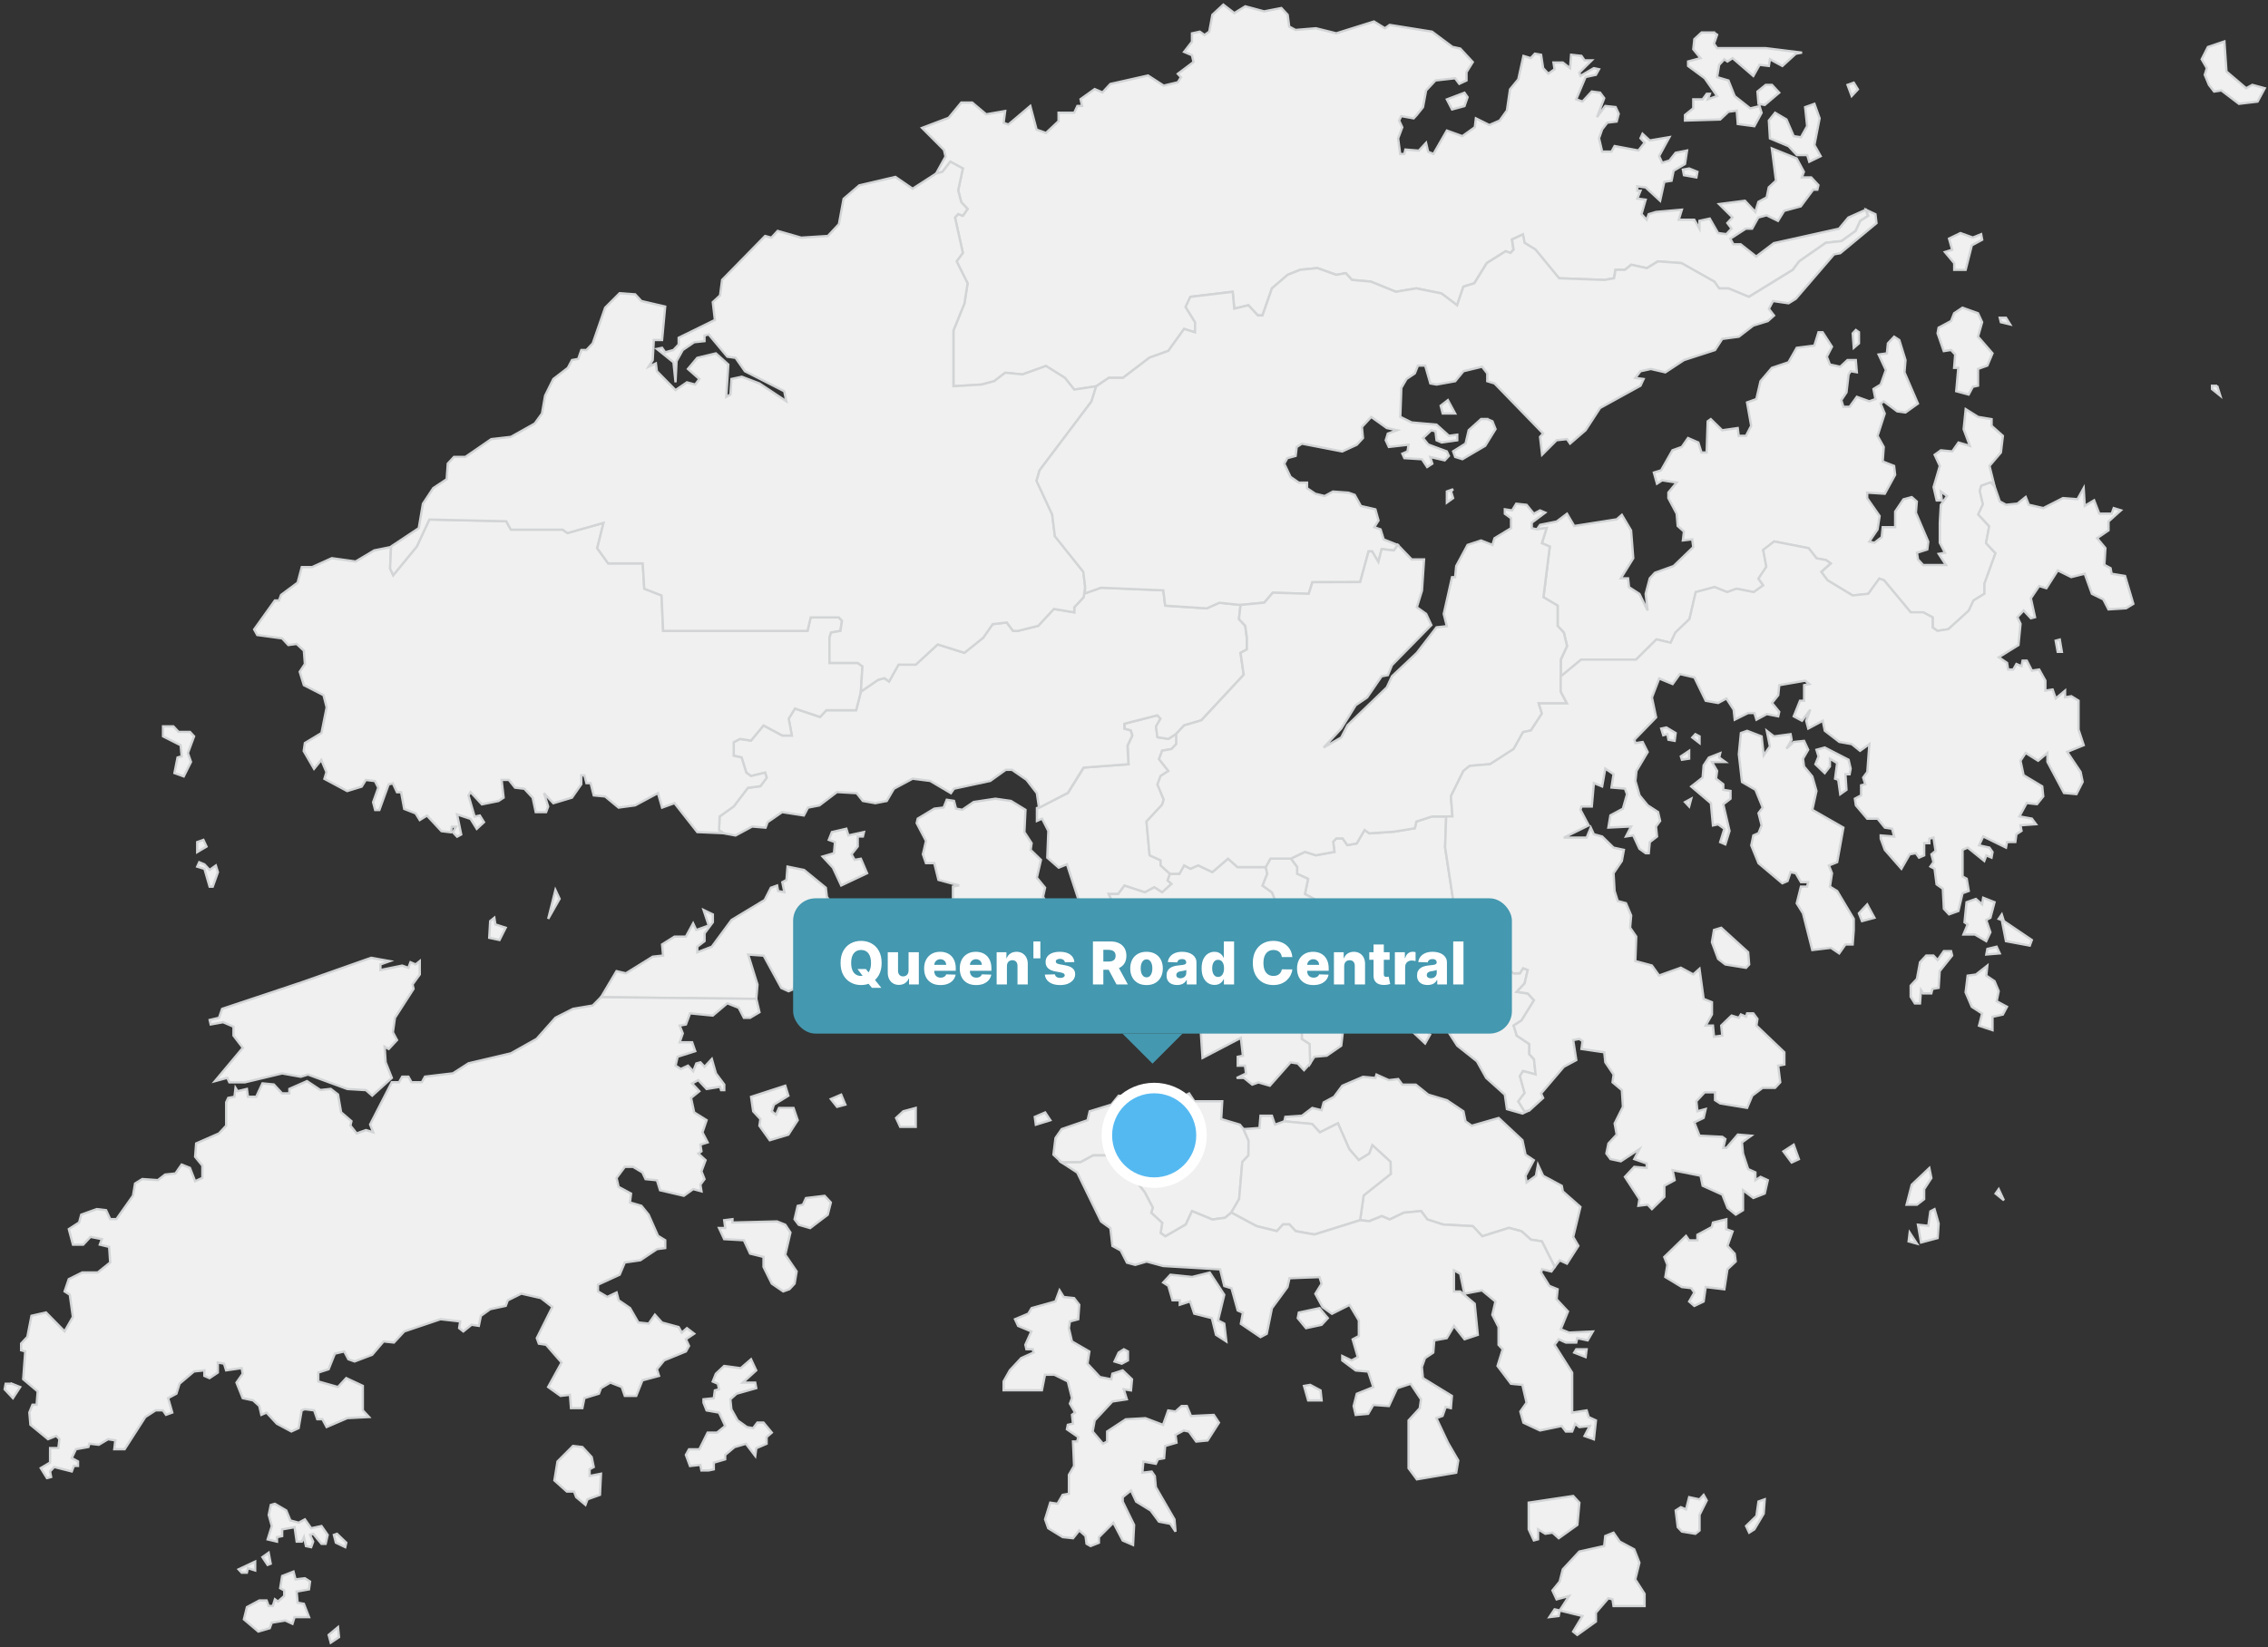 <svg width="490" height="356" viewBox="0 0 490 356" fill="none" xmlns="http://www.w3.org/2000/svg">
<rect x="0" y="0" width="490" height="356" fill="#333333" stroke="none"/>
<path d="M252.776 188.842L252.273 190.27L253.111 191.028L251.077 192.847L249.377 191.754L247.343 192.847L242.938 191.387L241.582 193.206H239.547L240.233 194.666L243.281 195.392L243.433 198.201L247.007 199.039L247.183 201.704L246.273 203.85L239.419 209.786L241.063 212.754L237.441 213.472L232.071 209.387L232.973 206.499L234.536 206.978L242.595 204.097L242.372 202.653L237.002 203.858L235.438 203.14L234.098 196.884L237.903 195.927L237.672 194.722L233.419 195.687L230.515 186.791L228.728 187.509L226.262 185.347L226.494 179.578L225.145 176.929L224.028 177.408V174.631L224.331 174.543L224.491 174.559L230.754 171.344L234.145 165.878L243.84 165.152L243.632 161.139L244.654 158.953L244.319 157.859L242.962 157.492V156.399L250.087 154.58L250.765 155.306L249.792 156.998L250.095 159.312L252.465 159.679L254.164 158.585V160.772L253.143 161.865L251.109 162.232L250.43 164.059L252.465 166.612L250.765 167.705L250.087 169.525L251.444 172.804L251.101 173.897L247.718 177.535L248.396 184.828L250.765 185.921V187.014L252.776 188.842ZM215.068 172.612L218.419 173.091L221.555 175.014L221.323 179.825L222.887 182.227L222.664 183.671L224.898 185.833L224.004 189.679L225.791 191.842L225.353 193.765L226.47 195.927L225.121 198.089L225.568 199.773L224.666 200.012L223.996 202.653L222.432 203.618L221.762 206.267H220.422L218.626 203.866L215.499 204.823L213.935 204.105L213.265 202.422L210.799 203.14L211.023 205.541L208.342 205.781L205.429 201.696L207.448 196.645L207.001 195.44L205.884 195.919L206.778 194.961L205.884 194.722V191.594L207.225 191.355L202.748 190.15L201.855 186.544H200.06L199.389 184.621L200.06 181.732L198.049 177.886L198.272 176.921L201.855 174.759L203.865 174.519L204.544 172.836L206.108 173.075L206.554 174.759L207.903 174.998L210.36 173.315L215.068 172.612Z" fill="#F0F0F0" stroke="#D2D4D5" stroke-width="0.5"/>
<path d="M313.799 198.677L306.681 199.77L304.312 197.583L302.612 198.317L299.221 197.95L296.508 196.857L291.083 200.504L287.356 198.317L286.335 199.411H284.979V197.583L283.965 197.224V194.304L281.931 193.211L282.609 189.932L280.239 188.839V187.378L278.883 185.559L281.931 184.099L284.308 184.833L288.306 184.099L288.035 181.913L288.713 181.187H290.069L291.083 182.639L293.117 182.28L294.817 179.36L295.83 180.094L301.256 179.727L305.668 178.993L306.003 177.54L309.394 176.447H312.442L312.211 183.134L314.086 195.373L313.799 198.677Z" fill="#F0F0F0" stroke="#D2D4D5" stroke-width="0.5"/>
<path d="M224.474 174.565L224.011 171.405L221.777 168.525L218.641 166.363H217.301L213.949 168.764L206.114 170.448L205.444 171.413L200.968 168.764L197.162 168.286L193.14 170.448L191.577 173.097L189.111 173.576L186.422 173.097L185.074 171.413L180.829 171.174L177.023 174.062L174.566 174.541L173.672 176.233L168.98 175.507L165.845 177.669L165.398 178.866L162.493 178.626L158.919 180.557L156.262 180.063L155.344 179.408L155.464 176.456L158.52 174.27L161.568 170.264L164.281 169.897L165.637 168.07L165.294 166.977L162.246 167.711L161.225 166.977L160.211 163.698L158.512 163.331V160.411L159.868 159.684L162.238 160.051L164.951 156.772L169.02 158.958H171.063L170.385 155.312L171.741 153.126L177.167 154.945L178.523 153.485H184.962L185.983 149.471L189.71 146.918L191.058 146.551L192.079 147.277L194.114 143.631H197.84L202.579 139.258L208.34 141.086L212.417 137.806L214.452 134.894L217.5 134.527L218.856 136.346H219.878L224.282 135.253L227.673 131.607L232.078 132.333V131.24L234.112 129.053L234.447 126.867L234.391 128.232L237.878 126.995L251.331 127.561L251.746 130.873L260.706 131.463L263.427 130.242L268.007 130.721L267.671 133.785L269.028 135.245L269.363 137.798V140.352L268.007 141.086L268.693 145.825L259.541 155.671L255.815 156.764L254.115 158.591L252.416 159.684L250.046 159.317L249.743 157.004L250.716 155.312L250.038 154.586L242.913 156.405V157.498L244.269 157.865L244.604 158.958L243.583 161.145L243.791 165.158L234.096 165.884L230.705 171.35L224.474 174.565ZM163.395 215.88L129.844 215.521L133.195 209.872L135.214 210.351L141.022 206.744L143.264 206.505L143.041 204.103L145.722 202.419H148.187L149.751 199.539L150.429 200.983L153.118 200.018L152.001 196.651L154.012 197.616V199.3L152.225 201.701V203.385L150.661 204.59V205.795L153.796 204.59L158.049 198.821L165.206 194.496L166.547 191.847L167.895 191.369L168.119 192.574L169.459 192.813L169.02 190.651L169.914 190.172L170.145 187.283L173.72 188.01L178.419 191.855L178.643 193.778L180.877 197.385L178.188 198.59L178.635 201.239L179.983 202.922L178.635 204.127L177.294 207.973L179.082 210.135L177.294 209.417L175.06 212.297L171.701 212.058L171.478 213.742L170.361 214.22L168.797 213.502L164.991 206.529L161.64 206.289L163.658 212.784L163.395 215.88ZM182.856 179.097L183.302 180.541L186.662 179.815L186.43 180.773H185.313V182.935L183.973 184.619L184.643 185.823L185.991 185.584L187.332 188.712L181.739 191.361L179.951 187.515L177.717 185.113L180.175 184.387L180.398 181.985L179.058 181.507L179.728 179.823L182.856 179.097Z" fill="#F0F0F0" stroke="#D2D4D5" stroke-width="0.5"/>
<path d="M252.774 188.842H254.809L255.83 187.015L257.187 187.749L258.87 187.015L261.926 188.475L265.317 185.562L267.352 187.382H273.456L273.791 188.842L272.778 191.395L274.812 192.847L276.169 196.127V200.14L274.477 204.512L273.456 203.786H264.296L263.626 204.512L264.599 205.614L260.538 208.183L258.2 205.238L256.836 206.699L256.812 208.151L251.977 204.592H250.405L249.288 206.507L252.423 209.395L249.743 212.044L250.189 213.489L249.519 214.686H248.617L246.83 212.523L241.061 212.763L239.426 209.794L246.28 203.858L247.189 201.712L247.006 199.047L243.431 198.209L243.28 195.4L240.232 194.674L239.553 193.214H241.58L242.944 191.395L247.349 192.847L249.383 191.754L251.075 192.847L253.11 191.028L252.272 190.27L252.774 188.842Z" fill="#F0F0F0" stroke="#D2D4D5" stroke-width="0.5"/>
<path d="M299.219 197.954V205.606L297.52 207.425L302.946 212.89L303.624 214.35L302.754 214.59L299.18 212.523L296.044 209.395L295.597 211.079L301.182 216.608L304.318 219.497L307.007 219.736L307.669 222.377L308.978 223.582L307.893 225.505L292.015 210.6L288.655 216.369L290.451 220.215L289.772 225.984L286.645 228.146L283.964 228.385L283.046 229.837L282.942 225.649L281.251 224.555V223.095L275.833 215.811L273.791 210.345L273.112 207.792L274.477 204.512L276.168 200.14V196.127L274.812 192.847L272.777 191.395L273.791 188.842L273.456 187.382L274.477 185.562H278.881L280.238 187.382V188.842L282.607 189.935L281.929 193.214L283.964 194.307V197.228L284.977 197.587V199.414H286.334L287.355 198.321L291.081 200.507L296.507 196.861L299.219 197.954Z" fill="#F0F0F0" stroke="#D2D4D5" stroke-width="0.5"/>
<path d="M185.994 149.471L184.973 153.485H178.534L177.177 154.945L171.752 153.126L170.395 155.312L171.074 158.958H169.031L164.962 156.772L162.249 160.051L159.879 159.684L158.523 160.41V163.331L160.222 163.698L161.236 166.977L162.257 167.711L165.305 166.977L165.648 168.07L164.291 169.897L161.579 170.264L158.531 174.27L155.475 176.456L155.355 179.408L156.273 180.062L150.648 179.823L145.725 173.568L143.044 174.533L142.15 171.405L137.227 174.046L133.644 174.533L130.74 172.131L128.275 171.892L127.604 169.251H126.703L126.256 167.567H125.586V169.49L123.575 172.379L119.546 173.584L117.535 171.421L118.429 174.31L117.982 175.514H115.748L115.078 172.387L113.29 170.464L111.272 170.224L109.931 168.541H108.367L108.814 172.379L107.697 173.105L104.115 173.831L101.657 171.182L101.21 171.908L102.551 176.48L103.668 176.241L104.569 177.685L103.005 179.129L101.665 176.967L98.753 176.009L99.646 180.342L98.753 180.82L97.859 179.863L98.529 178.658H97.628L97.404 179.863L95.386 179.624L92.25 176.256L90.686 177.222L89.792 175.778L87.327 174.812L86.657 171.206H85.763L84.869 169.283L83.968 169.522L81.957 175.052H81.055L80.609 173.368L81.726 170.24L81 168.796L79.037 168.557L78.143 170.001L75.007 170.958L70.085 168.317L70.531 166.873L69.414 164.232L67.85 166.155L65.616 162.309L65.872 160.578L69.454 158.416L70.571 152.878L69.893 150.229L65.648 148.067L64.755 145.179L65.872 143.495L65.648 140.607L64.084 139.163L62.297 139.402L60.949 137.958L55.579 137.232L54.909 136.027L59.385 129.771H60.278L60.725 128.567L64.3 125.918L65.201 122.55H67.436L71.688 120.628L76.835 121.346L80.856 118.944L84.486 118.21L84.279 122.838L84.957 124.298L90.048 118.098L92.76 112.266L109.373 112.633L110.386 114.452H121.572L122.594 115.186L130.389 113L129.033 118.465L131.402 121.745H138.863L139.198 127.218L142.924 128.678L143.267 136.338H174.457L175.135 133.426H181.239L181.917 134.152L181.574 136.338L179.539 136.705L179.204 137.798V143.264H185.308L186.329 143.998L185.994 149.471ZM37.459 156.971L38.576 158.168H41.041L41.935 159.134L40.594 162.74L41.265 164.663L39.701 167.791L37.69 167.065L38.36 163.698L39.254 163.458L39.031 161.057L35.225 159.134V156.971H37.459ZM106.803 198.334L107.027 199.778L109.253 200.496L107.92 203.145L105.694 202.667L105.902 199.06L106.803 198.334ZM44.169 186.797L45.286 188.001L46.634 187.044L47.081 188.488L45.964 191.616H45.286L44.169 187.77L42.605 187.291L43.044 186.334L44.169 186.797ZM120.001 192.326L120.902 194.249L118.437 198.573L120.001 192.326ZM42.605 184.148V181.985L43.946 181.507L44.616 182.951L42.605 184.148ZM84.486 118.226L84.654 118.002L84.486 118.226Z" fill="#F0F0F0" stroke="#D2D4D5" stroke-width="0.5"/>
<path d="M313.797 198.679L318.544 198.32L322.956 208.517H324.305L327.018 210.344H328.374L329.052 209.251L330.073 209.61L329.395 212.53L327.696 214.35L330.073 214.717L331.422 216.169L328.717 220.541L327.018 221.634L327.696 223.821L330.409 225.648V227.834L331.422 228.927L331.765 232.206L329.052 231.472L328.374 232.565L329.395 236.212L328.031 238.031L329.395 240.217L330.488 239.922L328.925 240.648L325.573 239.691L325.119 236.563L321.097 232.956L319.087 229.35L314.834 225.983L312.815 222.863L309.464 219.975L309.017 218.052L306.336 216.608H303.424L302.754 214.589L303.623 214.35L302.945 212.889L297.52 207.424L299.219 205.605V197.953L302.61 198.32L304.31 197.586L306.679 199.772L313.797 198.679Z" fill="#F0F0F0" stroke="#D2D4D5" stroke-width="0.5"/>
<path d="M283.047 229.834L281.731 231.271L280.382 229.826L278.818 229.587L274.342 234.638L271.885 233.92L270.544 234.398L268.757 232.954H267.185L269.204 231.997L268.972 230.313H267.409V228.382L268.526 228.143L268.087 224.297L259.805 228.63L258.911 215.161L261.368 214.204L259.358 210.597L256.812 208.148L256.836 206.695L258.201 205.235L260.539 208.18L264.6 205.61L263.626 204.509L264.297 203.783H273.457L274.478 204.509L273.113 207.789L273.792 210.342L275.834 215.807L281.252 223.092V224.552L282.943 225.645L283.047 229.834Z" fill="#F0F0F0" stroke="#D2D4D5" stroke-width="0.5"/>
<path d="M143.041 285.824L146.623 286.789L147.293 287.994L148.41 287.029L149.974 288.225L148.195 289.422L148.865 290.866L148.195 292.063L143.495 293.986L141.931 295.909L142.378 297.345L138.796 298.311L137.455 301.67H134.99L134.32 299.747L131.862 298.79L129.843 299.986L129.397 301.191L126.261 302.149L125.822 304.311H123.357L123.133 301.431L121.114 301.67L118.426 299.747L121.33 294.465L117.979 290.619L116.415 290.38L115.976 289.183L119.335 282.457L116.87 280.534L112.625 279.568L109.713 281.013L109.266 282.209L105.907 282.927L103.896 284.372L103.449 286.534L101.885 286.295L100.098 287.739L99.196 287.021L99.42 285.576L95.175 285.098L87.34 287.739L85.106 290.14L82.872 289.901L80.414 292.781L76.608 294.226L75.26 293.747L74.366 292.063L72.347 292.542L70.999 295.909L68.765 296.627V298.55L73.018 299.747L74.805 297.824L78.387 299.5V304.79L79.728 306.234L75.036 306.473L70.56 308.396L69.659 306.713H68.541L67.871 304.79L65.853 304.55L65.182 304.79L64.512 308.636L62.948 309.354L59.812 307.678L57.578 305.276L56.461 305.763L56.015 303.84L54.674 302.635L52.44 302.157L51.092 298.798L52.44 296.875L52.209 295.67L48.849 296.149L48.403 294.704L47.062 294.465V296.627L45.267 297.832L44.15 297.345V296.149L41.916 296.388L38.788 299.029L38.11 301.191L36.323 302.149L37.216 305.268L35.868 305.755L35.198 304.79H33.634L31.4 306.234L26.924 313.199H24.689L24.913 311.277L23.349 311.037L21.338 312.234L19.32 311.995L19.096 312.713L16.407 313.191L15.506 315.106L16.854 315.832V316.798H15.96L15.514 317.995L11.708 317.037L10.814 317.995L11.045 319.192L10.144 319.431L8.803 317.269L10.814 316.072L10.822 312.952H12.609L12.833 311.029L12.162 310.311L10.375 311.029L6.569 307.901L6.338 305.26L7.016 303.577H7.91L8.141 300.696L5.005 298.055L5.452 292.047L4.559 291.808V290.364L5.907 288.92L6.801 284.356L9.936 283.638L13.958 287.723L15.745 284.603L15.075 279.8L13.958 279.082L14.859 276.441L17.764 274.996H21.115L23.804 272.834L23.58 269.467L21.562 268.98L22.009 267.783L19.543 267.305L17.979 268.988H15.761L14.867 265.629L17.093 264.185L17.548 262.501L20.899 261.297L22.918 261.536L23.812 263.459H25.16L28.735 258.408L29.181 255.767L30.745 254.802L34.105 255.041L35.668 253.836L37.903 253.597L39.243 251.674L41.038 252.392L42.155 255.273L43.719 254.554V251.913L42.155 249.991L42.379 247.11L47.302 244.948L48.865 243.264V238.222L49.312 237.264L50.653 237.025L50.884 235.102L51.331 235.82L53.342 235.333L53.573 237.017H55.36L56.701 234.128L59.166 234.368L60.953 236.291H62.517V235.325L66.323 233.642L69.228 235.565L71.462 235.325L73.026 236.53L73.696 240.376L75.93 242.299L75.707 243.256L77.055 244.94L79.066 244.222L80.629 244.7L79.959 243.017L84.651 233.881H86.215L86.893 232.676H88.233L88.904 233.881H91.138L91.816 232.676L97.856 231.958L101.215 229.796L110.383 227.634L115.944 224.506L120.005 219.942L123.811 218.019L128.064 217.301L129.851 215.498L163.403 215.857L164.081 218.753L162.062 219.958H160.714L159.597 217.796L157.139 216.822L153.996 219.479L149.089 218.992L148.195 221.402L146.846 221.641L147.517 223.325L146.846 225.248H149.535L150.206 227.171L146.4 228.376L145.953 230.299L147.078 231.017L148.642 230.299L149.759 231.503L150.437 229.82L151.331 229.58L152.224 230.538L153.788 228.854L154.682 231.982L156.477 234.384V235.589H155.791L155.567 234.87L152.663 235.349L150.868 233.426L149.527 234.144L151.091 235.828L149.304 237.272L149.974 240.4L152.663 242.083L151.769 244.724L152.887 246.887L151.323 247.365L151.554 248.81L150.876 249.288L152.44 250.733L151.546 253.134L152.216 254.818L151.323 256.015L151.554 257.459L149.759 256.98L147.748 258.424L142.602 257.227L141.931 255.065L139.474 254.826L138.796 253.382L136.785 252.177H134.99L133.203 254.578L133.649 256.501L136.338 257.945L136.107 259.868L138.572 260.587L140.136 262.509L142.155 267.073L143.719 268.031V269.714L141.931 269.954L138.357 272.355L134.998 272.834L133.881 275.475L129.189 277.637V279.082L131.2 280.278L133.219 279.321L133.665 281.005L136.123 282.688L137.918 285.808L140.152 286.047L141.493 284.124L143.041 285.824ZM234.75 333.625L234.519 331.942L233.178 330.745L231.83 332.429L229.596 332.189L226.468 330.266L225.79 328.343L226.907 324.737L228.471 324.976L229.588 323.053L230.936 322.814V318.729L232.053 316.806L231.822 311.524H232.715L232.947 310.566L230.505 308.883L230.705 307.917L231.822 307.678L231.598 305.755L232.269 305.268L231.152 303.345L231.598 302.149L230.697 298.542L227.793 297.098H225.774L225.104 300.457H216.829V298.534L218.178 296.133L220.635 293.492L223.316 292.295L223.101 291.577H221.752L221.529 290.619L222.822 287.739L219.965 286.542L219.295 285.098L222.167 283.893L222.877 282.696L228.024 281.252L228.918 278.85L229.819 280.294L232.053 280.534L233.17 281.978L232.947 285.106L231.152 285.584L230.928 287.029L231.598 289.901L235.357 292.071L234.95 294.712L237.638 297.593L240.104 298.071L240.327 296.875L242.561 296.157L244.572 298.079L244.349 300.481L242.785 300.242L243.455 302.404L240.319 302.883L236.513 306.968L236.067 309.37L238.301 312.011L239.194 311.532V309.37L243.216 306.729L247.468 306.489L251.274 307.933L252.391 304.814L253.955 305.053L255.296 303.856H256.413L257.314 306.018L262.237 305.779L263.355 307.455L260.897 311.3L258.432 311.54L256.868 309.378L255.751 309.138L253.963 310.096L254.187 311.779L251.729 312.497L251.506 315.138L250.165 315.378L249.719 316.343L247.03 315.864L246.806 318.266L248.825 318.027L249.495 318.992L249.719 321.394L253.748 328.359L253.971 331L252.854 329.317L250.389 328.838L248.602 326.436L245.466 324.514L244.349 322.112L242.561 323.556V324.514L245.027 329.556L244.796 333.881L242.561 332.923L240.543 329.077L237.415 332.205V333.41L235.62 334.12L234.75 333.625ZM65.198 212.282L80.183 206.992L84.212 207.71L82.193 208.428V209.633L86.893 208.676L88.233 209.154L88.68 207.95L89.797 208.428L90.691 207.71V210.591L89.127 212.753L89.35 213.71L85.329 219.958L84.882 223.086L85.776 224.769L83.989 226.692L83.095 226.205L83.318 229.572L84.659 232.94L80.414 236.785L79.066 235.589L75.044 235.349L66.539 232.221L64.975 232.7L60.953 231.982L52.903 233.905H49.552L49.105 232.94L46.424 233.658L52.464 226.445L50.445 223.804V221.881L48.211 220.915L45.522 221.394L45.299 220.429L47.318 219.95L47.988 218.027L65.198 212.282ZM336.976 348.043L338.987 344.924L336.298 345.642L335.404 343.719L336.968 341.796L337.638 339.155L341.213 335.309L346.583 334.112L346.814 331.95L348.601 331.232L349.942 333.155L353.077 334.838L354.194 337.719L353.301 341.325L355.311 344.445V347.086H348.601L348.378 345.642L347.484 345.402L344.795 348.522V350.445L340.774 353.325L339.872 352.607L341.891 349.248L336.976 348.043ZM334.742 349.48L336.752 349.24L336.984 348.035L335.867 347.796L334.742 349.48ZM148.857 313.215H151.091L152.879 309.609H154.897L156.684 308.165L155.344 305.284L152.655 304.806L151.985 303.122V302.404L154.219 302.165L154.442 300.481L155.336 300.242L155.105 299.045L153.988 298.566L154.658 296.883L156.453 295.199L160.028 295.678L162.262 293.755L163.379 296.157L160.474 298.798H163.163L163.387 299.994L159.142 301.199L157.794 302.396L158.017 304.558L159.357 306.96L161.376 308.404L162.717 308.643L163.618 307.439H164.959L166.746 309.601L165.629 310.566V312.011L163.395 312.976L163.171 314.66L161.153 312.019L158.695 312.737L156.676 314.42V315.378L154.219 316.096V317.54L153.102 317.779H151.538L151.307 316.582L149.073 316.822L148.179 314.42L148.857 313.215ZM158.248 263.483V264.201L167.871 263.962L169.658 264.68L170.775 266.363L169.658 271.167L172.116 274.773L171.669 277.414L170.552 278.611L169.211 279.09L166.746 277.406L164.959 273.8V271.637L162.054 270.919L160.706 268.031L156.461 267.791L155.344 265.39H156.684L156.461 263.706L158.248 263.483ZM63.411 339.634L63.85 341.317L65.868 341.078L66.986 341.796L66.762 343.479L64.081 343.958L64.305 346.36L65.653 346.599L66.77 349.48H63.634L63.188 350.924L61.624 350.206L58.719 350.684L58.273 351.881L55.815 352.599L52.695 349.958L53.35 347.317L56.038 345.873H57.602L58.049 347.07H58.943L59.39 345.626L60.06 346.104L61.408 344.908V343.711L60.531 343.232L60.962 340.591L63.411 339.634ZM124.474 323.54L124.027 322.335H122.463L119.774 319.934L120.444 315.848L123.803 312.481L125.822 312.721L127.833 314.883L128.28 317.045L127.386 317.524V318.968L129.843 318.489L129.62 323.053L126.931 324.019L126.484 325.216L124.474 323.54ZM339.888 323.301L341.229 324.745L340.79 329.548L336.76 332.429L335.42 331.224L333.856 331.463L332.292 330.498V332.66L331.391 332.899L330.274 330.498V324.737L339.888 323.301ZM169.658 234.639L170.328 236.801L167.193 238.724L166.746 240.168L167.64 240.887L168.31 239.442H171.445L172.347 242.083L170.328 245.211L166.307 246.416L164.065 243.288L164.288 241.852L162.725 240.168L162.27 237.041L169.658 234.639ZM59.382 324.984L61.847 326.428L62.741 328.591L64.536 329.07L65.876 328.351L67.225 330.274L69.459 329.796L70.799 331.718L70.353 333.641H69.459L67.664 331.479L66.994 331.718L67.664 333.163L67.225 334.367L66.1 334.128L65.661 332.205L65.214 333.163H64.097L63.65 330.043L60.962 330.522V331.966L59.844 332.205V333.163L57.826 332.684L58.727 329.804L58.057 327.402L58.504 325.24L59.382 324.984ZM178.156 258.432L179.504 259.876L178.834 262.517L175.028 265.406L172.563 264.688L171.661 263.491L172.339 260.602L173.456 260.363L174.126 258.919L178.156 258.432ZM368.07 323.061L368.748 324.258L367.184 327.386V330.753L366.282 331.471L363.378 330.992L362.477 330.035L362.03 326.436L363.147 325.718L364.272 326.197L364.942 323.556L367.176 324.035L368.07 323.061ZM197.84 239.442V243.528H194.489L193.595 241.605L195.159 240.16L197.84 239.442ZM379.033 330.506L377.908 331.224L377.237 329.788L379.472 327.625L379.918 324.498L381.267 324.019L381.035 327.139L379.033 330.506ZM2.564 299.037L4.359 299.755L2.795 302.157L1 300.242L1.223 299.045H2.564V299.037ZM243.694 292.071V293.994L242.354 294.712L240.79 294.234L241.684 292.311L242.809 291.593L243.694 292.071ZM73.026 351.642L73.249 353.804L71.454 355.001L71.007 353.325L73.026 351.642ZM181.738 236.562L182.64 238.724L180.845 239.203L179.504 237.519L181.738 236.562ZM55.129 337.471V339.394L53.565 338.907L53.334 339.873H52.217L51.546 339.155L55.129 337.471ZM72.802 331.471L74.813 333.394L74.59 334.352L72.571 333.394L72.132 331.711L72.802 331.471ZM58.041 335.556L58.488 337.934L57.81 338.197L56.693 336.514L58.041 335.556Z" fill="#F0F0F0" stroke="#D2D4D5" stroke-width="0.5"/>
<path d="M309.689 33.275L312.593 28.216L315.944 29.421L318.633 27.498L318.865 25.575L321.769 27.019L324.003 26.054L325.567 23.884L326.237 19.312L328.025 17.141L329.142 12.083L330.705 12.561L331.607 11.596L332.948 11.835L333.394 14.724L334.511 15.928L335.86 14.963L335.628 13.519H337.647L339.211 14.724L339.434 11.835L341.668 12.075L342.339 13.04H343.903L341.214 15.689L341.445 16.407L344.349 14.724L345.466 14.963L344.796 16.168L342.562 16.647L340.543 21.458L341.892 21.945L343.903 19.774L345.698 20.014L346.591 21.219L345.028 25.312L346.823 22.902L349.057 23.142L349.727 24.586L349.28 26.269L347.262 26.509L346.145 27.953L345.474 29.876L346.145 32.764H348.163L348.834 31.559L353.98 32.525L355.32 30.841L354.427 29.876L354.866 28.91L356.429 30.354L360.682 29.636L358.448 33.73L359.118 35.174L360.682 34.695L362.023 33.011L364.488 32.533L364.041 35.445L361.584 36.889L361.137 39.059L359.573 39.299L358.672 43.392L355.544 40.504L353.749 40.264V41.23H354.427L353.749 42.913L355.544 43.153L354.642 46.28L355.759 47.485L356.206 46.28L357.77 45.802L363.363 45.315L362.693 47.485H366.044L367.161 49.408V47.724L369.395 47.238L371.182 50.365L372.97 50.605L374.095 49.4L373.193 48.195L374.31 46.99L371.406 44.102L376.999 43.384L379.233 45.794L379.903 43.623L381.691 42.658L382.138 40.496L383.701 39.051L382.8 32.07L388.17 34.24L389.733 37.129L389.287 38.333H391.305L392.869 40.017L392.638 40.982H391.744L389.055 44.597L385.473 45.562L384.132 47.733L381.667 46.528L379.879 47.006L378.539 49.416H377.191L373.831 51.586L374.502 52.791H376.066L379.425 55.44L383.231 52.552L397.321 49.424L399.34 47.014L403.106 45.331L403.593 46.639L401.893 47.733L400.872 49.919L397.824 52.105L394.433 52.472L388.672 56.485L387.316 58.312L377.821 64.153L373.417 62.326H371.382L370.361 60.866L363.243 56.852L358.161 56.485L355.783 57.946L352.4 57.211L351.044 58.304H349.009L348.674 60.132L346.631 60.499L336.801 60.132L331.711 53.932L329.341 52.472L329.006 50.653L326.636 51.746L326.971 53.932L326.293 54.658L325.272 54.291L321.203 56.844L318.49 61.225L316.168 61.943L314.811 65.956L311.428 63.403L306.003 62.31L301.59 63.044L296.165 60.85L292.096 60.483L290.747 59.023L288.704 59.39L284.635 57.929L280.909 58.297L278.196 59.39L274.805 62.31L272.771 68.15H271.749L269.715 65.964L266.667 66.698L266.324 63.052L257.18 64.145L256.159 66.331L258.193 69.619V71.805L255.823 71.079L252.432 75.818L248.363 77.278L242.602 81.659H239.546L236.834 83.478L232.086 84.212L230.052 81.659L225.982 79.106L220.9 80.925L217.174 80.558L214.804 82.385L212.091 83.111L205.987 83.478V71.43L208.357 65.597L209.043 61.217L206.673 56.477L208.022 54.65L206.322 46.99L207.008 46.256L208.022 46.623L209.043 45.163L207.687 43.703L207.008 41.15L208.022 36.41L205.309 34.95L203.609 37.136L202.253 37.504L204.28 33.833L203.945 32.389L199.205 27.642L204.966 25.455L207.679 22.168H210.048L213.064 24.705L217.166 23.995L216.83 26.549L217.852 26.916L222.599 22.902L223.956 28.009L225.99 28.735L228.703 26.181V24.354H232.094L232.772 22.894H233.786L233.451 21.434L236.506 19.248L238.198 19.974L239.89 18.147L248.028 16.32L251.419 18.506L254.467 17.78L255.145 16.686L254.467 15.953L257.858 13.399L257.523 11.939L255.823 11.213L257.523 9.019V7.208L259.222 6.841L260.236 7.567L261.257 6.841L261.935 3.194L264.297 1L266.675 2.827L269.044 1.367L273.114 2.46L276.84 1.734L278.196 3.194L278.539 5.747L279.896 6.474L284.3 6.106L288.704 7.2L296.843 4.646L299.213 6.106L300.234 5.38L309.386 6.841L313.79 10.128L315.49 10.495L318.195 13.415L316.838 15.601V17.389L315.274 18.115L314.373 16.91L310.128 17.389L308.109 19.551L307.439 23.165L306.091 24.849L305.42 25.575L302.731 25.096L302.285 26.062L302.963 27.506L302.061 29.916L302.508 33.283H303.402L303.633 32.317L306.537 32.557L308.101 30.873L308.548 32.796L309.689 33.275ZM370.313 7.032L370.983 7.511L370.313 9.442L370.983 10.407H381.499L389.327 11.373L387.986 11.612L385.082 14.261L382.393 12.809L382.161 14.253L380.151 14.014L378.802 16.423L374.326 12.569L373.209 13.296L372.539 12.817L371.422 14.022L370.975 16.671L373.433 17.397L374.781 20.772L378.132 23.421L380.151 22.942L380.59 24.386L379.026 27.274L375.443 26.796L375.22 23.907L373.425 24.147L371.637 25.83L364.041 26.054V24.849L365.829 23.405V21.474H367.847L368.741 20.269H369.411L368.964 21.474L370.983 20.756L368.294 16.902L364.712 14.253V13.287L367.393 12.561L365.829 10.639L366.06 8.468L367.624 7.024H370.313V7.032ZM392.007 22.439L393.124 25.567L392.007 31.344L393.356 33.753L390.89 34.958L390.444 33.514H388.209L386.422 31.591L382.393 29.908L382.161 26.054L383.51 24.37L385.967 25.814L387.531 29.421L389.095 29.66L390.436 27.251L389.997 23.157L392.007 22.439ZM382.832 18.346L384.396 20.03L381.268 22.679L379.919 22.439L379.696 19.79L381.483 18.346H382.832ZM316.399 20.038L317.07 21.003L316.399 22.926L313.718 23.652L312.593 21.482L316.399 20.038ZM364.943 36.41L366.73 37.136L366.507 38.341L363.818 37.863L363.587 36.658L364.943 36.41ZM400.505 17.867L401.399 19.312L400.058 20.756L399.157 18.346L400.505 17.867Z" fill="#F0F0F0" stroke="#D2D4D5" stroke-width="0.5"/>
<path d="M236.842 83.469L235.821 86.749L224.61 101.621L223.956 103.895L227.331 111.156L227.922 115.856L234.057 123.555L234.464 126.866L234.129 129.053L232.095 131.239V132.332L227.69 131.606L224.299 135.252L219.895 136.345H218.874L217.517 134.526L214.469 134.885L212.435 137.806L208.357 141.085L202.597 139.266L197.857 143.638H194.123L192.088 147.284L191.075 146.558L189.719 146.917L185.992 149.471L186.328 144.005L185.306 143.271H179.21V137.806L179.546 136.712L181.58 136.345L181.915 134.159L181.245 133.433H175.141L174.463 136.345H143.273L142.93 128.686L139.196 127.233L138.861 121.76H131.401L129.031 118.481L130.387 113.007L122.592 115.201L121.571 114.467H110.384L109.371 112.648L92.759 112.281L90.046 118.114L84.956 124.313L84.277 122.853L84.485 118.225L84.652 118.002L90.469 114.148L91.371 108.858L93.605 105.483L96.509 103.56L96.74 100.193L98.081 98.749H100.538L106.132 94.903L110.376 94.416L115.531 91.528L117.095 89.365L117.765 85.512L119.552 81.905L122.688 79.496L123.581 77.812L124.922 77.573L125.592 75.642H126.709L128.058 74.206L130.739 66.498L133.866 63.37L137.225 63.61L138.566 65.054L143.712 66.259L143.042 73.48H141.255L141.023 77.812L140.13 79.256L141.702 78.53L141.917 80.222L145.946 84.307L148.412 82.623L150.199 83.11L151.093 81.905L148.627 79.735L150.646 77.333L154.667 76.368L157.356 78.778L156.909 85.751L157.803 85.272L158.026 81.905L160.268 81.418L164.066 82.863L169.883 86.716L169.436 84.554L160.939 80.222L158.92 77.333L157.133 77.086L153.111 72.275L152.21 72.514V73.719L149.976 73.958L147.51 75.642L146.17 78.051L145.946 82.623L145.5 78.291L141.917 75.403L143.042 75.163L143.712 76.129L145.5 75.642L146.625 74.445V72.993L154.452 69.147L153.997 65.293L155.569 63.849L156.016 60.482L165.303 50.995L166.66 51.362L168.016 49.902L173.107 51.362L178.867 50.995L181.245 48.442L182.258 42.968L185.649 40.056L193.453 38.229L197.171 40.782L202.261 37.495L203.618 37.136L205.317 34.941L208.022 36.401L207.009 41.149L207.687 43.702L209.044 45.162L208.022 46.623L207.009 46.255L206.323 46.99L208.022 54.649L206.674 56.468L209.044 61.216L208.357 65.588L205.988 71.429V83.469L212.091 83.102L214.804 82.376L217.174 80.549L220.908 80.916L225.991 79.089L230.06 81.642L232.095 84.195L236.842 83.469Z" fill="#F0F0F0" stroke="#D2D4D5" stroke-width="0.5"/>
<path d="M303.874 81.902L302.757 83.825L302.534 90.089L304.991 91.293L310.361 91.772L313.05 94.182L314.837 93.942V95.147L311.478 95.626L310.361 95.147L310.138 93.224L309.236 92.985L307.449 94.669L308.566 96.065L312.587 97.557L313.034 98.522L312.132 99.488L309.005 98.762L309.451 100.206L308.334 100.932L307.217 99.249L303.411 99.009L302.972 98.044L304.09 97.557L304.313 96.113L300.06 96.591L299.39 95.147L299.837 93.703L301.847 92.985L299.613 92.506L296.254 90.105L294.244 92.267L294.467 94.677L293.127 96.121L289.991 97.565L281.27 95.881L280.153 96.608L279.921 98.53L278.134 99.009L277.464 100.214L278.804 103.046L280.6 104.299H282.387V105.504L284.174 106.709L286.193 107.195L287.98 106.23L291.331 106.469L292.68 106.948L294.02 109.35L297.156 110.076L297.826 112.485L296.924 113.93L298.273 114.408L298.943 116.571L301.975 117.776L301.161 118.972L298.504 118.669L297.786 121.462L296.43 119.164H295.672L293.853 125.81L283.528 125.842L282.738 128.34L274.967 128.1L273.139 130.247L268.009 130.741L263.429 130.262L260.708 131.483L251.748 130.893L251.333 127.582L237.881 127.015L234.394 128.252L234.45 126.887L234.043 123.576L227.907 115.877L227.316 111.177L223.941 103.916L224.596 101.65L235.806 86.778L236.827 83.49L239.54 81.671H242.596L248.357 77.29L252.426 75.83L255.817 71.091L258.187 71.817V69.631L256.152 66.344L257.174 64.157L266.317 63.064L266.66 66.71L269.708 65.976L271.743 68.163H272.764L274.799 62.322L278.19 59.402L280.903 58.309L284.629 57.942L288.698 59.402L290.741 59.035L292.089 60.495L296.159 60.862L301.584 63.056L305.997 62.322L311.422 63.415L314.805 65.969L316.162 61.955L318.531 61.229L321.244 56.849L325.313 54.295L326.335 54.662L327.013 53.936L326.678 51.75L329.048 50.657L329.383 52.476L331.752 53.936L336.843 60.136L346.673 60.503L348.716 60.136L349.051 58.309H351.085L352.442 57.216L355.825 57.95L358.203 56.489L363.285 56.856L370.402 60.87L371.424 62.33H373.458L377.863 64.157L387.357 58.317L388.714 56.489L394.475 52.476L397.866 52.109L400.914 49.923L401.935 47.737L403.634 46.644L403.148 45.335L405.19 46.3L405.414 48.223L397.578 54.726L396.238 54.965L387.98 64.572L386.416 65.538L383.057 65.059L382.163 66.742L383.28 68.187L381.94 69.391L378.804 70.357L375.668 72.766L372.094 73.245L370.53 75.647L363.82 77.817L359.79 80.466L356.663 79.74L354.429 80.227L353.311 81.671L355.099 81.91L354.429 83.355L345.7 88.166L342.564 92.977L339.213 95.865L338.542 94.9L336.3 95.139L333.173 98.267L332.726 94.413L333.396 93.687L322.888 82.86L321.324 82.381V80.698L320.207 79.253L316.186 80.219L314.39 82.381L310.369 83.107L309.028 82.868L307.911 79.014H306.348L305.669 80.698L303.874 81.902ZM332.064 114.384L332.734 113.427L336.308 112.709L338.55 111.025L340.114 113.674L349.29 112.23L350.399 111.265L352.394 114.632L352.865 120.648L350.176 124.98H351.74L351.963 126.903L354.197 128.348L355.976 131.954L355.538 128.348L356.431 124.98L357.548 123.776L361.578 122.331L365.822 118.238L365.599 116.555L363.58 116.794L363.812 114.871L362.463 113.666L362.24 111.017L360.453 107.65V106.445L362.24 104.283L359.104 103.804L357.987 104.531L357.317 102.121L358.881 101.642L361.338 97.31L363.357 96.584L364.697 94.661L366.923 95.626L367.602 97.788H368.719L368.942 91.054L369.612 90.575L372.078 92.985L375.429 92.506L375.652 94.19H377.216L378.341 92.028L377.448 86.969L379.458 86.243L380.352 82.389L382.809 79.501L386.392 78.296L388.179 75.168L391.985 74.689L392.887 71.801H393.78L395.799 74.929L394.682 77.091L395.352 78.775L397.586 79.253L399.15 77.809H400.946L401.169 80.45L399.828 80.219L399.382 80.937L398.935 84.791L397.818 86.474L398.265 87.918H399.605L401.169 85.756L403.858 86.722L405.198 86.243L404.759 84.073L406.323 83.107L407.44 79.979L405.876 76.612L407.656 76.373L407.879 74.211L409.228 72.766L410.345 73.493L411.685 77.825L411.462 80.474L414.366 87.216L411.677 89.139L409.89 88.9L406.986 86.738L406.307 87.216L407.201 89.379L405.637 94.19L406.986 96.6L406.754 99.727L409.22 100.693L409.443 102.616L407.209 106.701L403.403 106.461V107.666L406.092 111.52L405.645 114.408L403.858 117.057L404.975 117.297L406.539 116.092L406.762 113.93H409.451V110.563L411.238 107.914L413.034 107.427L414.127 108.392L413.927 110.802L416.6 117.057L416.393 118.741L414.159 119.459L414.382 120.903L415.499 122.108H420.422L418.858 119.698L420.207 119.459L419.09 117.297V112.964L419.313 109.118L420.661 107.195L419.313 106.23L419.544 108.153H418.419L417.749 105.265L419.098 100.693L417.98 98.283L419.321 97.318L421.786 97.557L423.127 95.634L425.592 96.36L424.244 92.754L424.691 88.421L427.38 90.105L430.284 90.583V92.028L432.726 94.19L432.295 97.796L429.829 100.685L430.946 105.169L430.108 104.267L428.074 104.993L427.739 106.086L428.417 109.007L427.404 111.193L429.773 113.746L429.095 117.393L431.13 119.579L428.752 126.145V128.332L426.382 129.792L425.369 131.978L420.957 135.991L418.587 136.358L417.566 135.632V133.446L415.531 132.353H412.818L407.057 125.427L406.036 125.06L403.65 128.348L400.267 128.707L394.842 125.427L393.485 123.6L395.528 121.773L394.507 121.047L392.472 120.68L390.78 118.494L383.32 117.033L380.95 118.861L381.629 122.507L379.929 125.06L380.95 126.52L378.916 127.981L375.19 127.246L373.155 127.981L370.442 126.887L366.373 127.981L365.017 133.813L361.969 136.733L360.947 138.92L357.891 138.194L353.487 142.566H341.622L337.21 146.212V142.566L338.566 139.646L337.888 136.725L336.532 135.265V130.893L333.476 129.066L334.832 118.127L333.133 117.401L334.154 114.121L332.064 114.384ZM423.997 66.495L427.348 67.7L428.241 69.623L427.348 72.751L430.483 76.357L429.366 79.006L427.348 79.732V83.347L426.231 83.586L425.329 85.269L422.64 84.543L423.087 79.493H422.185L422.417 76.604L421.515 75.639L419.951 75.878L418.611 72.024L418.834 70.82L421.523 69.375L422.193 67.692L423.997 66.495ZM480.583 8.951L481.03 15.454L485.283 19.068L486.623 18.342L489.312 19.068L487.748 21.957L483.727 22.436L479.921 19.547L478.357 19.787L477.24 18.342L476.338 16.172L476.785 14.728L475.668 12.805L477.016 10.156L480.583 8.951ZM321.324 90.567L322.441 91.046L323.111 92.73L320.877 96.344L315.954 99.233L314.39 98.746L313.951 97.541L316.632 95.857L317.311 92.969L319.992 90.559H321.324V90.567ZM423.55 50.37L426.239 51.335L428.026 50.609L428.249 51.814L426.015 53.019L424.675 58.317H422.209V56.873L420.199 54.463L421.763 53.976L421.084 51.566L423.55 50.37ZM312.818 86.474L314.382 89.363H311.693L311.255 87.679L312.818 86.474ZM400.954 71.314L401.624 71.793V74.203L400.507 75.168L400.275 72.04L400.954 71.314ZM313.497 106.206L313.943 107.65L312.595 108.616V106.206L313.943 105.727L313.497 106.206ZM433.388 68.665L434.289 70.109L432.279 69.631L432.047 68.665H433.388V68.665Z" fill="#F0F0F0" stroke="#D2D4D5" stroke-width="0.5"/>
<path d="M312.44 176.451H309.392L306.001 177.544L305.666 178.996L301.254 179.73L295.828 180.097L294.815 179.363L293.115 182.283L291.081 182.642L290.067 181.19H288.711L288.033 181.916L288.304 184.102L284.307 184.837L281.929 184.102L278.881 185.563H274.477L273.455 187.382H267.351L265.317 185.563L261.926 188.475L258.87 187.015L257.186 187.749L255.83 187.015L254.809 188.842H252.774L250.739 187.015V185.922L248.37 184.837L247.691 177.544L251.074 173.897L251.418 172.804L250.061 169.525L250.739 167.706L252.431 166.613L250.404 164.059L251.074 162.232L253.109 161.873L254.13 160.78V158.594L255.83 156.767L259.556 155.674L268.708 145.828L268.03 141.088L269.386 140.362V137.809L269.051 135.256L267.687 133.795L268.03 130.732L273.16 130.237L274.979 128.091L282.751 128.33L283.549 125.824L293.865 125.793L295.685 119.154H296.443L297.799 121.444L298.517 118.659L301.174 118.963L301.988 117.766L304.988 120.894H307.669L307.222 127.628L306.105 131.234L308.124 132.678L309.241 135.08L300.735 143.745L299.85 145.907L298.501 146.155L295.373 150.719L292.908 152.402L289.772 157.461L285.974 161.546L289.772 159.384L291.121 156.735L299.618 148.556L300.735 146.155L306.105 141.096L310.358 135.567L312.592 135.327L311.922 132.678L313.709 124.739H314.379L314.611 122.33L317.068 117.766L319.98 116.8L322.438 117.766L322.885 116.322L326.459 114.151V111.989L325.119 111.024V110.066L326.691 110.306L327.576 108.861L329.818 109.101L331.382 111.024L332.723 110.306L333.848 110.784L330.935 112.955V114.151L332.06 114.391L334.143 114.103L333.122 117.391L334.821 118.117L333.457 129.056L336.513 130.883V135.256L337.869 136.716L338.547 139.628L337.191 142.548V146.195V149.474L338.547 152.027H332.443L333.122 154.213L330.752 157.86L329.052 158.227L327.018 161.873L321.935 165.153L317.531 165.512L316.166 166.613L313.462 172.078L313.797 176.451H312.44Z" fill="#F0F0F0" stroke="#D2D4D5" stroke-width="0.5"/>
<path d="M277.477 242.33L277.7 241.364L281.282 241.125L283.517 239.441L285.527 239.928L285.974 238.245L288.216 237.04L290.003 234.638L294.48 232.715L297.161 232.955L297.384 232.229L300.065 233.433L302.084 233.194L302.977 234.399H305.881L308.57 236.561L312.592 237.766L316.174 240.168L316.621 242.33L317.962 243.287L323.786 241.612L328.925 246.415L329.595 249.543L331.382 250.74L329.595 254.107L329.818 255.551L331.829 254.107L332.276 251.705L333.393 254.107L337.422 256.269L337.646 257.474L341.451 260.833L339.888 267.32L341.005 269.243L338.547 273.089L336.975 272.37L335.898 273.783L333.121 268.261L330.752 267.894L328.717 266.075L325.996 265.349L320.236 267.168L318.201 264.982L311.762 264.623L308.371 263.53L307.014 261.703L303.288 262.07L300.24 263.53L298.541 262.796L295.828 263.889L293.849 263.689L294.615 258.343L300.472 253.692L300.424 251.083L296.506 247.5L295.828 249.311L293.554 250.708L291.511 248.338L289.054 242.761L285.152 244.716L283.485 242.904L277.477 242.33Z" fill="#F0F0F0" stroke="#D2D4D5" stroke-width="0.5"/>
<path d="M268.669 244.018L269.754 246.508L269.73 249.691L268.406 251.12L267.72 259.13L266.02 262.043L264.648 263.168L261.935 263.535L257.531 261.716L256.174 264.628L251.77 267.173L250.749 266.447L251.084 264.261L248.714 262.075L249.049 260.982L247.35 257.702L242.267 251.144L239.889 249.683H236.163L233.45 251.144L229.381 251.207L227.594 249.54L228.041 245.933L229.381 244.01L234.974 242.087L235.421 240.165L240.121 238.72L241.685 236.797L244.15 237.037L246.608 235.832L252.209 236.071L254.898 237.276L256.908 236.311L258.025 237.994H264.065L263.842 241.84L267.863 243.045L268.669 244.018ZM225.807 240.412L226.924 242.095L223.796 243.061L223.564 241.377L225.807 240.412Z" fill="#F0F0F0" stroke="#D2D4D5" stroke-width="0.5"/>
<path d="M293.85 263.689L283.988 266.777L279.919 266.051L278.562 264.591H277.206L275.858 266.051L271.445 264.95L266.02 262.038L267.711 259.125L268.397 251.115L269.722 249.686L269.746 246.495L268.669 244.013L272.107 243.774L272.331 241.125H274.796L275.459 243.048L277.477 242.33L283.485 242.904L285.153 244.716L289.055 242.761L291.512 248.338L293.555 250.708L295.829 249.311L296.507 247.5L300.425 251.083L300.472 253.692L294.616 258.343L293.85 263.689Z" fill="#F0F0F0" stroke="#D2D4D5" stroke-width="0.5"/>
<path d="M355.989 174.05L358.223 175.494L358.67 177.417L357.776 178.622L358 180.784L356.436 181.989L356.213 184.39H355.542L354.194 183.425L352.853 180.537L351.29 180.776L352.407 178.614L347.484 178.853L347.93 176.212L350.619 174.768L351.513 171.64L351.066 170.435L348.162 170.196L348.609 167.308L346.821 166.103L346.143 169.957L344.356 169.238L343.909 174.289H341.675L341.452 175.007L343.239 178.374L337.869 181.015H342.792L343.686 178.853L344.356 180.297L346.143 180.776L348.609 183.186L350.843 183.664L350.396 186.066L348.609 188.707L348.832 192.553L349.51 194.715L351.29 195.194L352.415 197.843L352.183 200.484L353.508 202.407L353.308 207.697L356.883 208.654L358.447 210.817L363.146 209.133L365.827 210.577L367.176 209.372L368.069 215.867L369.864 216.585V219.234L368.516 221.636H370.08L370.311 224.038L372.099 223.798L371.867 221.636L374.109 219.474L375.673 219.952L376.12 219.234L377.229 219.713L377.46 218.995H378.801L379.694 220.2L379.471 221.644L385.511 227.413V230.054L384.171 230.293L384.617 233.9L383.5 235.096H380.811L378.577 236.78L377.46 239.421L371.644 238.463L370.527 237.745V236.062H368.293L366.505 237.985L366.729 240.147L368.516 239.668L368.069 241.591L366.058 242.557L367.176 245.437L372.099 245.676L372.769 246.155L372.322 248.07L372.992 248.078L375.458 245.198L378.362 245.437L376.351 246.881L376.575 249.283L377.692 252.65L379.256 253.368V255.052L380.373 254.334L381.937 255.052L381.274 257.932L378.809 258.897L376.575 257.214V261.539L375.011 262.496L373.247 261.052L372.106 258.171L367.854 256.248L367.407 254.086L361.367 252.889L361.814 255.052L359.58 256.256V258.658L356.891 261.299L355.989 260.342L353.978 260.581L354.202 259.137L351.066 254.334L353.085 252.171L355.774 252.411V251.445L353.085 250.488L354.202 248.325L350.18 250.966L347.946 250.488L347.053 249.283L347.5 247.121L349.287 245.198L348.84 242.796L350.635 239.19L350.404 235.583L348.393 233.9L348.617 232.216L346.829 229.575L346.598 227.413L341.675 226.695L341.906 225.011L341.228 224.532L339.888 224.772L340.558 229.096L337.869 230.54L332.946 236.309L333.393 237.275L330.489 239.916L329.387 240.211L328.031 238.025L329.387 236.205L328.374 232.559L329.052 231.466L331.757 232.192L331.422 228.913L330.409 227.82V225.633L327.696 223.814L327.018 221.628L328.717 220.535L331.43 216.162L330.074 214.702L327.696 214.343L329.395 212.524L330.074 209.612L329.052 209.245L328.374 210.338H327.018L324.305 208.519H322.956L318.544 198.314L313.805 198.681L314.092 195.377L312.217 183.138L312.448 176.443H313.805L313.469 172.071L316.174 166.605L317.531 165.512L321.935 165.145L327.026 161.866L329.06 158.22L330.76 157.853L333.13 154.206L332.451 152.02H338.555L337.199 149.467V146.187L341.611 142.541H353.476L357.88 138.169L360.936 138.895L361.957 136.708L365.005 133.788L366.362 127.956L370.431 126.863L373.144 127.956L375.178 127.222L378.905 127.956L380.939 126.495L379.918 125.035L381.617 122.482L380.939 118.836L383.309 117.009L390.769 118.469L392.461 120.655L394.495 121.022L395.517 121.748L393.474 123.575L394.83 125.402L400.256 128.682L403.639 128.323L406.025 125.035L407.046 125.402L412.807 132.328H415.52L417.554 133.421V135.607L418.576 136.333L420.945 135.966L425.358 131.953L426.371 129.767L428.741 128.307V126.12L431.119 119.554L429.084 117.368L429.762 113.721L427.392 111.168L428.406 108.982L427.727 106.061L428.063 104.968L430.097 104.242L430.935 105.144L432.052 108.359L433.4 109.086L435.858 108.846L437.653 107.402L438.323 109.086L441.459 109.804L445.704 107.641L448.84 107.881L450.18 105.471L450.412 109.325L452.43 108.12L453.547 111.008H456.228L456.667 109.804L458.231 110.282L455.542 112.692V114.615L453.084 116.298L454.872 118.461L454.648 122.067L455.989 122.793L456.212 123.998L459.116 124.477L460.904 130.493L459.34 131.458L455.534 131.698L454.417 129.527L451.959 128.323L450.396 123.99L447.491 124.716L444.579 123.272L442.121 127.118L440.558 126.639L438.77 129.288L439.664 133.381L438.77 133.621L437.206 131.937L435.858 133.381L436.536 134.825L436.089 139.397L431.837 142.046L433.624 143.251L433.855 144.695H434.964L435.643 143.491L436.752 143.969L436.983 142.764H437.885L439.002 144.927L440.566 144.687L441.906 147.089V149.251L443.47 149.012L444.148 150.935L446.159 149.251V150.688L447.507 150.456L449.071 151.422V157.677L450.188 161.044L446.606 162.488L449.51 166.813L449.957 168.975L448.616 171.616L445.927 171.377L442.345 164.643V162.72L440.334 164.403L437.645 162.72L436.528 164.403L437.198 167.531L441.22 169.941L441.443 172.103L440.095 173.786L437.861 173.547L436.297 176.435L438.986 176.914L439.879 178.119L436.528 178.358L436.752 179.563L435.635 180.289L435.411 181.965L433.616 181.973L433.392 183.178L428.47 180.768L427.576 182.691L429.81 183.178L430.488 184.135L430.265 185.34L429.148 184.861L428.701 186.066L425.126 183.178L424.009 183.656V189.425L424.903 189.904L425.35 192.545L424.009 193.032L423.108 196.877L421.089 197.604L419.972 196.399L419.749 192.074L418.4 191.117L417.961 187.75L417.06 187.271L417.73 186.313L417.283 184.63L418.177 183.904L417.73 181.015L416.836 181.255V182.22H415.719V184.861L414.602 185.34L413.924 184.382L412.584 184.622L410.796 187.75L407.214 183.664L406.328 181.263L406.32 180.545L409.232 180.784L408.786 179.1L407.222 178.861L405.658 176.938H403.424L400.966 174.05L400.743 172.606L402.091 171.88V169.717L402.985 169.478L402.538 168.034L403.432 166.829L403.879 160.813L401.86 162.257L400.073 160.813L397.384 160.334L394.248 157.924L393.809 155.762L390.673 157.446L390.227 155.762L391.12 153.352L389.325 155.762L387.538 154.805L388.886 151.438H389.78V148.07L390.897 147.831L390.003 147.105L384.41 148.07L384.187 150.233L382.838 151.916L384.402 153.839L384.179 154.805L381.713 154.326L379.479 155.531L379.04 154.087H377.692L374.787 155.531L374.556 153.368L372.992 150.959L371.205 151.924L368.524 151.446L366.066 146.395L362.931 145.669L361.367 147.831L358.463 146.634L356.899 150.727L357.8 155.036L353.101 159.871L353.332 160.597L354.896 160.358L355.981 162.52L353.556 166.605L353.332 168.768L354.226 171.895L355.989 174.05ZM375.673 162.991L376.12 158.419L377.468 157.94L380.596 159.145L381.043 163.23L382.391 161.307L381.713 157.94L383.277 159.145L386.859 158.666L387.083 159.871L385.966 161.794L387.53 160.35L389.764 160.111L390.657 162.034L389.54 163.956L389.764 165.64L391.551 167.802L392.445 170.93L391.551 175.015L398.269 178.861L396.921 186.321L395.134 187.039L395.804 188.723L395.357 191.611L396.921 192.569L400.503 198.577V200.987L400.272 204.114H398.708L397.36 206.037L395.572 204.832L391.543 205.311L389.532 197.38L388.184 195.218L389.086 191.611H390.426L390.657 190.646H389.094L387.977 188.723L386.859 188.484L386.189 190.407L385.072 190.885L379.926 186.553L378.362 182.707L378.809 180.545L379.926 180.066L380.596 178.382L379.926 175.733L380.827 174.528L379.264 170.683L376.359 168.999L375.673 162.991ZM372.984 265.648L374.325 266.126L373.216 269.254L374.779 270.938L375.003 272.621L373.216 274.305L372.545 278.629L368.516 278.151L368.069 281.27L366.058 282.228L364.941 281.27L366.058 279.347L365.388 278.382L363.37 278.143L359.787 275.98L360.234 273.339L359.564 271.656L364.263 267.092L364.933 268.049H366.721V266.852L369.856 265.169L370.08 264.211L372.976 263.493V265.648H372.984ZM429.363 208.678L429.132 210.841L430.919 212.045L431.821 214.208L431.374 216.37L433.608 217.575L432.714 219.258L430.48 219.745V222.625L427.568 221.668L428.238 219.027L426.004 217.583L424.664 214.455L425.11 210.849L426.898 210.609L429.363 208.678ZM371.428 163.709L372.769 164.675H369.864L370.981 166.597L370.75 168.281L372.314 169.486V170.691L373.878 170.93V172.614L372.314 173.818L373.662 179.587L372.761 182.475L371.644 181.997L372.545 179.108L371.197 178.151L370.08 178.39L369.633 173.579L365.388 169.973L367.846 168.05L368.069 165.409L369.194 163.725L371.652 162.768L371.428 163.709ZM421.528 205.55L421.759 206.5L419.07 209.875L418.839 213.482L417.499 213.721L417.267 214.678H415.48L415.033 213.96L414.81 216.849H413.701L412.799 215.404V213.003L414.147 211.559L414.818 207.952L416.158 206.508H417.722L418.624 207.473L419.964 205.55H421.528ZM428.238 195.457L428.462 194.013L430.919 194.978L430.025 198.346L429.124 198.824L430.025 201.473L429.124 203.396L426.666 201.952H424.201L425.102 199.79L424.432 199.311L424.871 194.986L426.89 194.268L428.238 195.457ZM371.867 200.5L377.684 205.79L377.907 208.431L377.237 209.157L372.761 208.431L371.197 207.226L369.856 203.62L370.303 200.979L371.867 200.5ZM394.24 161.547L399.386 164.196L399.833 166.119L399.602 167.324H398.708L398.932 170.691L397.583 171.648L397.144 168.52L396.466 168.281L396.913 164.914L395.349 163.956V165.64L394.232 167.084L392.221 165.161L392.892 163.478L392.445 162.034L394.24 161.547ZM416.836 252.427L417.275 254.589L415.711 256.991V259.153L414.147 260.358H411.913L413.03 256.033L416.836 252.427ZM432.483 197.619L432.938 199.064L438.978 203.149L438.531 204.354L433.384 203.396L432.483 198.824L431.813 198.585L432.483 197.619ZM417.953 261.315L418.847 264.435L418.624 267.563L415.041 268.52L414.371 264.674L416.605 264.914L417.052 261.786L417.953 261.315ZM387.53 247.384L388.647 250.512L387.083 251.23L385.296 248.828L387.53 247.384ZM403.408 195.457L404.972 198.346L402.283 199.064L401.612 197.38L403.408 195.457ZM360.018 157.214L362.029 158.419L361.806 160.103L360.465 159.863L360.242 158.658L359.348 158.898L358.901 157.454L360.018 157.214ZM431.374 204.593L432.044 206.037L429.14 206.277L429.371 205.072L431.374 204.593ZM445.018 138.216L445.465 140.865H444.563L444.124 138.456L445.018 138.216ZM412.584 266.366L414.147 268.767L412.352 268.289L412.584 266.366ZM431.821 256.991L432.938 259.392L431.15 257.948L431.821 256.991ZM364.941 162.265V163.948L363.378 164.188L363.146 163.462L364.941 162.265ZM479.016 83.353L479.694 85.524L477.899 84.08V83.362H479.016V83.353ZM366.282 158.658L367.184 159.137V160.581L365.62 159.377L366.282 158.658ZM365.388 172.614L364.941 174.297L364.048 173.34L365.388 172.614Z" fill="#F0F0F0" stroke="#D2D4D5" stroke-width="0.5"/>
<path d="M312.824 311.773L315.058 315.619L314.611 318.26L306.106 319.704L304.319 317.302V306.978L306.736 304.337L307 302.414L304.765 299.055L301.853 300.012L300.066 303.858L296.707 303.619L295.59 305.541L292.901 305.781L292.454 303.858L293.132 301.217L296.707 299.773L295.59 296.414L292.901 296.174L289.996 294.012V293.046L292.007 294.012L293.356 293.294L292.239 289.448L293.579 288.73V285.371L291.568 282.004L287.762 283.927L285.744 282.482L284.18 279.602L285.528 277.44L285.081 275.996L278.595 276.235L278.148 278.158L274.797 282.722L273.68 288.251L272.331 288.969L268.086 286.089L268.533 283.687L267.408 283.209L266.068 278.405L264.504 277.926L263.61 274.32L251.307 273.602L247.732 272.636L245.267 273.355L243.479 272.876L242.131 270.235L240.344 269.269L239.897 265.424L237.886 263.979L232.74 253.407L229.389 251.229L233.458 251.165L236.171 249.705H239.897L242.275 251.165L247.357 257.724L249.057 261.003L248.722 262.096L251.091 264.283L250.756 266.469L251.777 267.195L256.182 264.65L257.538 261.737L261.943 263.556L264.655 263.189L266.028 262.064L271.453 264.977L275.866 266.07L277.214 264.61H278.571L279.927 266.07L283.996 266.796L293.858 263.708L295.837 263.916L298.55 262.822L300.249 263.548L303.297 262.088L307.023 261.721L308.38 263.541L311.771 264.634L318.21 264.993L320.245 267.179L326.005 265.36L328.718 266.086L330.753 267.905L333.122 268.272L335.899 273.793L335.189 274.783L333.178 274.304L332.947 275.022L334.742 277.903L336.529 278.621L336.298 280.783L338.764 283.424L337.2 287.27L338.987 287.988L344.133 287.749L343.016 289.671L340.782 289.193L340.551 290.15H338.317L336.753 289.432L335.859 290.637L339.665 296.645V305.286L342.793 304.807L343.24 306.252L344.804 306.97L344.357 311.055L342.338 310.337L343.463 308.175L341.221 308.414L340.327 307.696L339.657 309.371H338.309L337.407 308.175L332.716 309.14L329.133 307.456L328.463 305.055L329.811 303.132L328.91 299.286L326.444 299.047L323.54 295.201L324.657 291.594L323.763 290.637V286.791L322.415 284.15L323.085 281.27L320.181 278.868L316.375 279.586L315.473 275.262L314.133 274.543V279.107H315.473L318.609 281.748L319.279 288.475L316.415 289.432L314.133 286.552L312.569 289.193L309.88 289.671L309.657 292.312L307.869 293.509L307.191 295.432L307.422 297.834L313.686 301.672L313.462 304.313L312.345 304.073L311.667 305.996L310.327 306.475L312.824 311.773ZM261.368 275.014L264.504 279.817L263.163 285.347L264.504 286.065L264.951 289.911L262.717 288.467L261.823 284.86L258.017 283.895L257.123 281.254L254.889 281.972V281.014H253.325L252.424 277.887L251.307 277.168L252.871 275.485L257.562 275.964L261.368 275.014ZM285.081 282.706L286.869 284.868L285.528 286.312L282.169 287.03L280.382 284.868L280.613 283.663L285.081 282.706ZM283.071 299.286L285.305 300.483L285.536 302.645H282.624L281.73 299.517L283.071 299.286ZM342.793 291.594L342.57 293.278L340.104 292.312L340.551 291.594H342.793V291.594Z" fill="#F0F0F0" stroke="#D2D4D5" stroke-width="0.5"/>
<circle cx="249.36" cy="245.36" r="10.224" fill="#55B9F1" stroke="white" stroke-width="2.272"/>
<rect x="171.354" y="194.137" width="155.293" height="29.235" rx="4.823" fill="#4498AF"/>
<path d="M185.257 209.414H187.072L187.844 210.399L188.856 211.56L190.412 213.48H188.379L187.29 212.178L186.645 211.252L185.257 209.414ZM190.476 208.107C190.476 209.129 190.279 209.996 189.886 210.707C189.492 211.418 188.96 211.958 188.288 212.327C187.62 212.696 186.869 212.881 186.037 212.881C185.202 212.881 184.451 212.695 183.782 212.323C183.113 211.951 182.582 211.411 182.189 210.703C181.799 209.992 181.604 209.126 181.604 208.107C181.604 207.084 181.799 206.217 182.189 205.506C182.582 204.795 183.113 204.255 183.782 203.886C184.451 203.517 185.202 203.333 186.037 203.333C186.869 203.333 187.62 203.517 188.288 203.886C188.96 204.255 189.492 204.795 189.886 205.506C190.279 206.217 190.476 207.084 190.476 208.107ZM188.179 208.107C188.179 207.502 188.093 206.99 187.921 206.573C187.751 206.155 187.506 205.839 187.186 205.624C186.868 205.41 186.485 205.302 186.037 205.302C185.593 205.302 185.21 205.41 184.889 205.624C184.569 205.839 184.322 206.155 184.149 206.573C183.98 206.99 183.895 207.502 183.895 208.107C183.895 208.712 183.98 209.223 184.149 209.641C184.322 210.058 184.569 210.374 184.889 210.589C185.21 210.804 185.593 210.911 186.037 210.911C186.485 210.911 186.868 210.804 187.186 210.589C187.506 210.374 187.751 210.058 187.921 209.641C188.093 209.223 188.179 208.712 188.179 208.107ZM196.297 209.745V205.783H198.512V212.754H196.397V211.456H196.324C196.17 211.883 195.907 212.221 195.535 212.473C195.166 212.721 194.719 212.845 194.196 212.845C193.721 212.845 193.303 212.736 192.943 212.518C192.583 212.3 192.303 211.996 192.104 211.606C191.904 211.212 191.803 210.753 191.8 210.226V205.783H194.019V209.79C194.022 210.169 194.122 210.467 194.318 210.685C194.515 210.902 194.783 211.011 195.122 211.011C195.342 211.011 195.541 210.963 195.716 210.866C195.895 210.766 196.035 210.622 196.138 210.435C196.244 210.244 196.297 210.014 196.297 209.745ZM203.183 212.886C202.453 212.886 201.824 212.742 201.295 212.454C200.768 212.164 200.363 211.751 200.078 211.215C199.797 210.677 199.656 210.037 199.656 209.296C199.656 208.576 199.799 207.946 200.083 207.408C200.367 206.866 200.768 206.446 201.286 206.146C201.803 205.844 202.413 205.693 203.114 205.693C203.611 205.693 204.064 205.77 204.476 205.924C204.887 206.078 205.243 206.307 205.542 206.609C205.842 206.912 206.075 207.285 206.241 207.73C206.408 208.172 206.491 208.679 206.491 209.25V209.804H200.432V208.515H204.426C204.423 208.279 204.367 208.069 204.258 207.884C204.149 207.7 203.999 207.556 203.809 207.453C203.621 207.347 203.405 207.294 203.16 207.294C202.912 207.294 202.689 207.35 202.493 207.462C202.296 207.571 202.14 207.721 202.025 207.912C201.91 208.099 201.85 208.313 201.844 208.552V209.863C201.844 210.147 201.9 210.397 202.012 210.612C202.124 210.824 202.282 210.989 202.488 211.107C202.694 211.225 202.939 211.284 203.223 211.284C203.42 211.284 203.599 211.256 203.759 211.202C203.919 211.147 204.057 211.067 204.172 210.961C204.287 210.855 204.373 210.725 204.431 210.571L206.468 210.63C206.383 211.087 206.197 211.485 205.91 211.824C205.626 212.159 205.252 212.421 204.789 212.609C204.326 212.793 203.791 212.886 203.183 212.886ZM210.883 212.886C210.154 212.886 209.524 212.742 208.995 212.454C208.468 212.164 208.063 211.751 207.779 211.215C207.497 210.677 207.357 210.037 207.357 209.296C207.357 208.576 207.499 207.946 207.783 207.408C208.068 206.866 208.468 206.446 208.986 206.146C209.503 205.844 210.113 205.693 210.815 205.693C211.311 205.693 211.765 205.77 212.176 205.924C212.588 206.078 212.943 206.307 213.243 206.609C213.542 206.912 213.775 207.285 213.941 207.73C214.108 208.172 214.191 208.679 214.191 209.25V209.804H208.133V208.515H212.126C212.123 208.279 212.067 208.069 211.958 207.884C211.849 207.7 211.7 207.556 211.509 207.453C211.321 207.347 211.105 207.294 210.86 207.294C210.612 207.294 210.39 207.35 210.193 207.462C209.996 207.571 209.84 207.721 209.725 207.912C209.61 208.099 209.55 208.313 209.544 208.552V209.863C209.544 210.147 209.6 210.397 209.712 210.612C209.824 210.824 209.983 210.989 210.188 211.107C210.394 211.225 210.639 211.284 210.924 211.284C211.12 211.284 211.299 211.256 211.459 211.202C211.619 211.147 211.757 211.067 211.872 210.961C211.987 210.855 212.073 210.725 212.131 210.571L214.168 210.63C214.084 211.087 213.898 211.485 213.61 211.824C213.326 212.159 212.952 212.421 212.489 212.609C212.026 212.793 211.491 212.886 210.883 212.886ZM217.544 208.778V212.754H215.324V205.783H217.435V207.063H217.512C217.666 206.636 217.929 206.302 218.301 206.06C218.674 205.815 219.117 205.693 219.631 205.693C220.121 205.693 220.546 205.803 220.906 206.024C221.269 206.242 221.551 206.547 221.75 206.941C221.953 207.331 222.053 207.788 222.05 208.311V212.754H219.831V208.747C219.834 208.359 219.736 208.057 219.536 207.839C219.339 207.621 219.065 207.512 218.714 207.512C218.481 207.512 218.276 207.564 218.097 207.667C217.922 207.766 217.786 207.91 217.689 208.098C217.595 208.285 217.547 208.512 217.544 208.778ZM224.772 203.46V207.104H223.265V203.46H224.772ZM232.118 207.912L230.08 207.966C230.059 207.821 230.002 207.692 229.908 207.58C229.814 207.465 229.691 207.376 229.54 207.313C229.392 207.246 229.22 207.213 229.023 207.213C228.766 207.213 228.546 207.264 228.365 207.367C228.186 207.47 228.099 207.609 228.102 207.785C228.099 207.921 228.153 208.039 228.265 208.139C228.38 208.238 228.584 208.319 228.878 208.379L230.221 208.633C230.917 208.766 231.434 208.987 231.773 209.296C232.115 209.604 232.287 210.013 232.29 210.521C232.287 210.999 232.145 211.415 231.864 211.769C231.585 212.123 231.204 212.398 230.72 212.595C230.236 212.789 229.682 212.886 229.059 212.886C228.064 212.886 227.279 212.681 226.704 212.273C226.132 211.861 225.805 211.311 225.724 210.621L227.916 210.567C227.964 210.821 228.09 211.014 228.292 211.147C228.495 211.281 228.754 211.347 229.068 211.347C229.353 211.347 229.584 211.294 229.763 211.188C229.941 211.082 230.032 210.942 230.035 210.766C230.032 210.609 229.962 210.483 229.826 210.39C229.69 210.293 229.477 210.217 229.186 210.163L227.97 209.931C227.271 209.804 226.751 209.57 226.409 209.228C226.067 208.883 225.898 208.444 225.901 207.912C225.898 207.446 226.022 207.048 226.273 206.718C226.524 206.385 226.881 206.131 227.344 205.956C227.807 205.78 228.353 205.693 228.982 205.693C229.926 205.693 230.67 205.891 231.215 206.287C231.759 206.68 232.06 207.222 232.118 207.912ZM236.128 212.754V203.46H239.968C240.664 203.46 241.264 203.585 241.769 203.836C242.278 204.084 242.669 204.442 242.945 204.907C243.22 205.37 243.358 205.919 243.358 206.555C243.358 207.199 243.217 207.747 242.936 208.198C242.654 208.645 242.255 208.987 241.738 209.223C241.22 209.456 240.608 209.573 239.9 209.573H237.472V207.803H239.482C239.821 207.803 240.104 207.759 240.331 207.671C240.561 207.58 240.735 207.444 240.853 207.263C240.971 207.078 241.03 206.842 241.03 206.555C241.03 206.267 240.971 206.03 240.853 205.842C240.735 205.652 240.561 205.509 240.331 205.416C240.101 205.319 239.818 205.27 239.482 205.27H238.375V212.754H236.128ZM241.361 208.506L243.675 212.754H241.225L238.956 208.506H241.361ZM247.706 212.886C246.974 212.886 246.345 212.736 245.819 212.436C245.295 212.134 244.891 211.713 244.607 211.175C244.326 210.633 244.185 210.005 244.185 209.291C244.185 208.574 244.326 207.946 244.607 207.408C244.891 206.866 245.295 206.446 245.819 206.146C246.345 205.844 246.974 205.693 247.706 205.693C248.439 205.693 249.066 205.844 249.59 206.146C250.116 206.446 250.52 206.866 250.802 207.408C251.086 207.946 251.228 208.574 251.228 209.291C251.228 210.005 251.086 210.633 250.802 211.175C250.52 211.713 250.116 212.134 249.59 212.436C249.066 212.736 248.439 212.886 247.706 212.886ZM247.72 211.211C247.986 211.211 248.212 211.129 248.396 210.966C248.581 210.802 248.722 210.576 248.818 210.285C248.918 209.995 248.968 209.659 248.968 209.278C248.968 208.89 248.918 208.552 248.818 208.261C248.722 207.971 248.581 207.744 248.396 207.58C248.212 207.417 247.986 207.335 247.72 207.335C247.445 207.335 247.212 207.417 247.021 207.58C246.834 207.744 246.69 207.971 246.59 208.261C246.493 208.552 246.445 208.89 246.445 209.278C246.445 209.659 246.493 209.995 246.59 210.285C246.69 210.576 246.834 210.802 247.021 210.966C247.212 211.129 247.445 211.211 247.72 211.211ZM254.33 212.872C253.885 212.872 253.49 212.798 253.145 212.65C252.804 212.498 252.533 212.271 252.333 211.969C252.136 211.663 252.038 211.281 252.038 210.821C252.038 210.433 252.106 210.107 252.242 209.84C252.379 209.574 252.566 209.358 252.805 209.191C253.044 209.025 253.319 208.899 253.631 208.815C253.943 208.727 254.275 208.668 254.629 208.638C255.026 208.601 255.345 208.564 255.587 208.524C255.829 208.482 256.005 208.423 256.113 208.347C256.225 208.269 256.281 208.158 256.281 208.016V207.993C256.281 207.76 256.201 207.58 256.041 207.453C255.88 207.326 255.664 207.263 255.392 207.263C255.098 207.263 254.862 207.326 254.684 207.453C254.505 207.58 254.392 207.756 254.344 207.98L252.297 207.907C252.357 207.484 252.513 207.105 252.764 206.773C253.018 206.437 253.366 206.174 253.808 205.983C254.253 205.789 254.787 205.693 255.41 205.693C255.855 205.693 256.265 205.745 256.64 205.851C257.015 205.954 257.342 206.105 257.62 206.305C257.898 206.502 258.113 206.744 258.265 207.031C258.419 207.319 258.496 207.647 258.496 208.016V212.754H256.408V211.783H256.354C256.23 212.019 256.071 212.218 255.877 212.382C255.687 212.545 255.461 212.668 255.201 212.749C254.944 212.831 254.654 212.872 254.33 212.872ZM255.015 211.42C255.254 211.42 255.469 211.371 255.66 211.274C255.853 211.178 256.008 211.045 256.122 210.875C256.237 210.703 256.295 210.503 256.295 210.276V209.613C256.231 209.647 256.154 209.677 256.064 209.704C255.976 209.731 255.879 209.757 255.773 209.781C255.667 209.806 255.558 209.827 255.446 209.845C255.334 209.863 255.227 209.88 255.124 209.895C254.915 209.928 254.737 209.98 254.589 210.049C254.443 210.119 254.331 210.21 254.253 210.321C254.177 210.43 254.139 210.56 254.139 210.712C254.139 210.942 254.221 211.117 254.384 211.238C254.551 211.359 254.761 211.42 255.015 211.42ZM262.399 212.854C261.884 212.854 261.417 212.721 260.996 212.454C260.576 212.188 260.24 211.789 259.989 211.256C259.738 210.724 259.612 210.063 259.612 209.273C259.612 208.453 259.742 207.779 260.003 207.249C260.263 206.72 260.603 206.328 261.024 206.074C261.447 205.82 261.903 205.693 262.39 205.693C262.756 205.693 263.069 205.756 263.329 205.883C263.589 206.007 263.804 206.168 263.974 206.364C264.143 206.561 264.272 206.765 264.359 206.977H264.405V203.46H266.624V212.754H264.427V211.624H264.359C264.265 211.839 264.132 212.04 263.96 212.227C263.787 212.415 263.571 212.566 263.311 212.681C263.054 212.796 262.75 212.854 262.399 212.854ZM263.17 211.125C263.44 211.125 263.669 211.049 263.86 210.898C264.051 210.743 264.197 210.527 264.3 210.249C264.403 209.97 264.455 209.644 264.455 209.269C264.455 208.887 264.403 208.559 264.3 208.284C264.2 208.008 264.054 207.797 263.86 207.648C263.669 207.5 263.44 207.426 263.17 207.426C262.895 207.426 262.662 207.502 262.471 207.653C262.281 207.804 262.136 208.018 262.036 208.293C261.939 208.568 261.891 208.893 261.891 209.269C261.891 209.644 261.94 209.97 262.04 210.249C262.14 210.527 262.284 210.743 262.471 210.898C262.662 211.049 262.895 211.125 263.17 211.125ZM279.209 206.827H276.94C276.91 206.594 276.848 206.384 276.754 206.196C276.66 206.009 276.536 205.848 276.382 205.715C276.228 205.582 276.045 205.481 275.833 205.411C275.624 205.339 275.393 205.302 275.139 205.302C274.688 205.302 274.299 205.413 273.972 205.634C273.649 205.854 273.399 206.174 273.223 206.591C273.051 207.009 272.965 207.514 272.965 208.107C272.965 208.724 273.052 209.241 273.228 209.659C273.406 210.073 273.656 210.386 273.977 210.598C274.3 210.807 274.683 210.911 275.125 210.911C275.373 210.911 275.598 210.88 275.801 210.816C276.007 210.753 276.187 210.66 276.341 210.539C276.498 210.415 276.627 210.265 276.727 210.09C276.83 209.912 276.901 209.71 276.94 209.486L279.209 209.5C279.17 209.912 279.05 210.317 278.851 210.716C278.654 211.116 278.383 211.48 278.038 211.81C277.694 212.137 277.273 212.397 276.777 212.591C276.284 212.784 275.718 212.881 275.08 212.881C274.238 212.881 273.485 212.696 272.82 212.327C272.157 211.955 271.634 211.414 271.249 210.703C270.865 209.992 270.673 209.126 270.673 208.107C270.673 207.084 270.868 206.217 271.258 205.506C271.649 204.795 272.177 204.255 272.842 203.886C273.508 203.517 274.254 203.333 275.08 203.333C275.642 203.333 276.163 203.411 276.641 203.569C277.119 203.723 277.539 203.95 277.902 204.249C278.265 204.546 278.56 204.91 278.787 205.343C279.014 205.776 279.155 206.27 279.209 206.827ZM283.753 212.886C283.024 212.886 282.395 212.742 281.865 212.454C281.339 212.164 280.933 211.751 280.649 211.215C280.368 210.677 280.227 210.037 280.227 209.296C280.227 208.576 280.369 207.946 280.654 207.408C280.938 206.866 281.339 206.446 281.856 206.146C282.374 205.844 282.983 205.693 283.685 205.693C284.181 205.693 284.635 205.77 285.046 205.924C285.458 206.078 285.813 206.307 286.113 206.609C286.412 206.912 286.645 207.285 286.812 207.73C286.978 208.172 287.061 208.679 287.061 209.25V209.804H281.003V208.515H284.997C284.994 208.279 284.938 208.069 284.829 207.884C284.72 207.7 284.57 207.556 284.379 207.453C284.192 207.347 283.975 207.294 283.73 207.294C283.482 207.294 283.26 207.35 283.063 207.462C282.867 207.571 282.711 207.721 282.596 207.912C282.481 208.099 282.42 208.313 282.414 208.552V209.863C282.414 210.147 282.47 210.397 282.582 210.612C282.694 210.824 282.853 210.989 283.059 211.107C283.265 211.225 283.51 211.284 283.794 211.284C283.991 211.284 284.169 211.256 284.329 211.202C284.49 211.147 284.627 211.067 284.742 210.961C284.857 210.855 284.944 210.725 285.001 210.571L287.039 210.63C286.954 211.087 286.768 211.485 286.481 211.824C286.196 212.159 285.823 212.421 285.36 212.609C284.897 212.793 284.361 212.886 283.753 212.886ZM290.414 208.778V212.754H288.195V205.783H290.305V207.063H290.382C290.537 206.636 290.8 206.302 291.172 206.06C291.544 205.815 291.987 205.693 292.502 205.693C292.992 205.693 293.417 205.803 293.777 206.024C294.14 206.242 294.421 206.547 294.621 206.941C294.824 207.331 294.923 207.788 294.92 208.311V212.754H292.701V208.747C292.704 208.359 292.606 208.057 292.406 207.839C292.21 207.621 291.936 207.512 291.585 207.512C291.352 207.512 291.146 207.564 290.968 207.667C290.792 207.766 290.656 207.91 290.559 208.098C290.465 208.285 290.417 208.512 290.414 208.778ZM300.229 205.783V207.417H295.831V205.783H300.229ZM296.753 204.113H298.972V210.562C298.972 210.698 298.993 210.809 299.035 210.893C299.081 210.975 299.146 211.034 299.231 211.07C299.315 211.104 299.417 211.12 299.535 211.12C299.619 211.12 299.709 211.113 299.802 211.097C299.899 211.079 299.972 211.064 300.02 211.052L300.356 212.654C300.25 212.684 300.1 212.722 299.907 212.768C299.716 212.813 299.488 212.842 299.221 212.854C298.701 212.878 298.255 212.817 297.883 212.672C297.514 212.524 297.231 212.294 297.034 211.982C296.84 211.671 296.747 211.279 296.753 210.807V204.113ZM301.361 212.754V205.783H303.517V207.054H303.589C303.716 206.594 303.924 206.252 304.211 206.028C304.499 205.801 304.833 205.688 305.214 205.688C305.317 205.688 305.423 205.696 305.532 205.711C305.641 205.723 305.742 205.742 305.836 205.77V207.698C305.73 207.662 305.591 207.633 305.418 207.612C305.249 207.591 305.098 207.58 304.964 207.58C304.701 207.58 304.464 207.639 304.252 207.757C304.043 207.872 303.878 208.034 303.757 208.243C303.639 208.449 303.58 208.691 303.58 208.969V212.754H301.361ZM308.443 212.872C307.998 212.872 307.603 212.798 307.259 212.65C306.917 212.498 306.646 212.271 306.446 211.969C306.25 211.663 306.151 211.281 306.151 210.821C306.151 210.433 306.219 210.107 306.355 209.84C306.492 209.574 306.679 209.358 306.918 209.191C307.157 209.025 307.432 208.899 307.744 208.815C308.056 208.727 308.389 208.668 308.743 208.638C309.139 208.601 309.458 208.564 309.7 208.524C309.942 208.482 310.118 208.423 310.226 208.347C310.338 208.269 310.394 208.158 310.394 208.016V207.993C310.394 207.76 310.314 207.58 310.154 207.453C309.994 207.326 309.777 207.263 309.505 207.263C309.211 207.263 308.975 207.326 308.797 207.453C308.618 207.58 308.505 207.756 308.457 207.98L306.41 207.907C306.47 207.484 306.626 207.105 306.877 206.773C307.131 206.437 307.479 206.174 307.921 205.983C308.366 205.789 308.9 205.693 309.523 205.693C309.968 205.693 310.378 205.745 310.753 205.851C311.128 205.954 311.455 206.105 311.733 206.305C312.012 206.502 312.226 206.744 312.378 207.031C312.532 207.319 312.609 207.647 312.609 208.016V212.754H310.521V211.783H310.467C310.343 212.019 310.184 212.218 309.991 212.382C309.8 212.545 309.575 212.668 309.314 212.749C309.057 212.831 308.767 212.872 308.443 212.872ZM309.128 211.42C309.367 211.42 309.582 211.371 309.773 211.274C309.966 211.178 310.121 211.045 310.236 210.875C310.351 210.703 310.408 210.503 310.408 210.276V209.613C310.344 209.647 310.267 209.677 310.177 209.704C310.089 209.731 309.992 209.757 309.886 209.781C309.78 209.806 309.671 209.827 309.559 209.845C309.447 209.863 309.34 209.88 309.237 209.895C309.028 209.928 308.85 209.98 308.702 210.049C308.556 210.119 308.445 210.21 308.366 210.321C308.29 210.43 308.252 210.56 308.252 210.712C308.252 210.942 308.334 211.117 308.497 211.238C308.664 211.359 308.874 211.42 309.128 211.42ZM316.185 203.46V212.754H313.966V203.46H316.185Z" fill="white"/>
<path fill-rule="evenodd" clip-rule="evenodd" d="M255.49 223.373L242.51 223.373L249 229.863L255.49 223.373Z" fill="#4498AF"/>
</svg>
